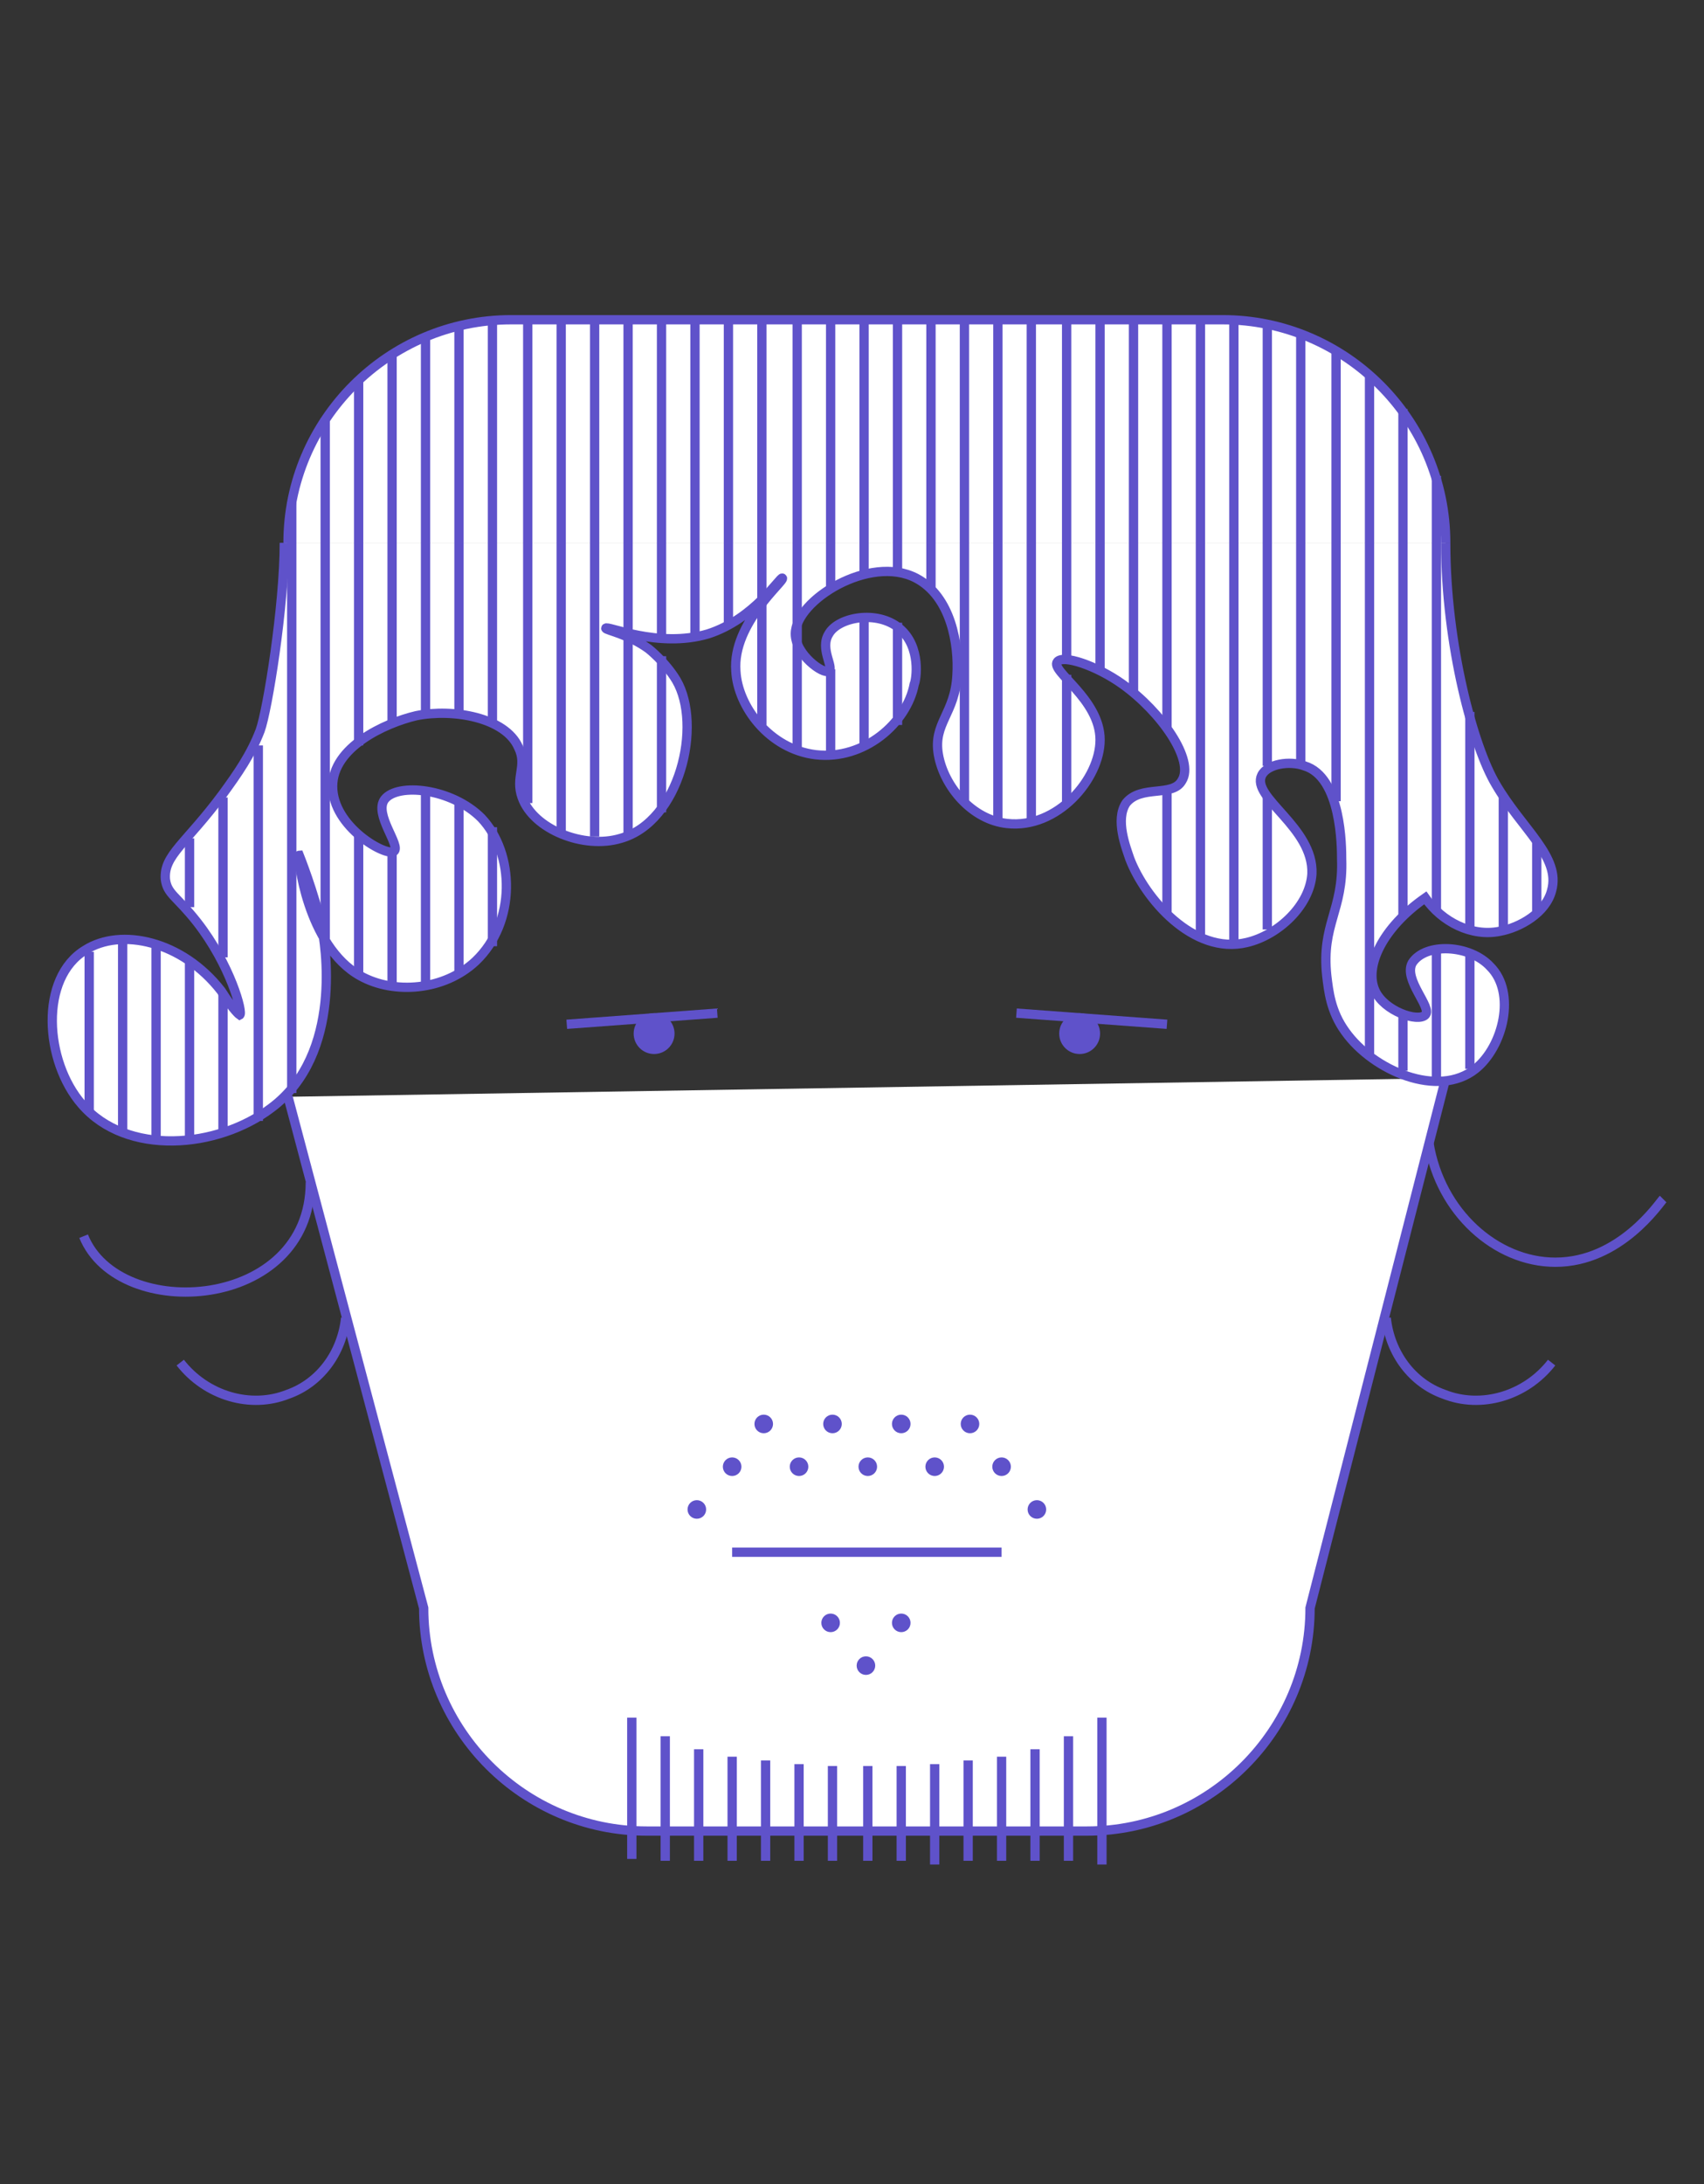 <svg xmlns="http://www.w3.org/2000/svg" viewBox="0 0 91.7 117.5"><rect x="0" y="0" width="91.7" height="117.5" fill="#333333" stroke="none"/><path fill="#FFF" stroke="#5F52CA" stroke-width=".5" stroke-miterlimit="10" d="M15.5 59l7.3 27.5c0 6.6 5.4 12 12 12h23.7c6.6 0 12-5.4 12-12L77.8 58"/><path fill="#FFF" stroke="#5F52CA" stroke-width=".5" stroke-miterlimit="10" d="M77.8 29.2c0 5.5 1.5 11 2.7 13 1.4 2.4 3.5 3.9 3 5.7-.3 1.2-1.7 2-2.8 2.2-1.5.3-3.1-.5-4-1.8-2.3 1.6-3.3 3.7-2.7 5 .5 1.1 2.3 1.7 2.7 1.3.4-.4-1.2-1.9-.7-2.8.7-1.1 3.1-1 4.2.2 1.4 1.4.7 4.3-.8 5.5-2 1.6-5.5.1-7-2-.8-1.1-.9-2.2-1-3-.3-2.8.9-3.5.8-6.3 0-.6 0-4.4-2-5-.8-.3-2-.1-2.3.5-.6 1.2 2.8 2.8 2.7 5.3-.1 1.7-1.8 3.3-3.5 3.7-2.9.7-5.5-2.4-6.3-4.5-.2-.6-.8-2.1-.2-3 .8-1 2.5-.3 3-1.2.7-1.1-1.1-3.7-3.2-5.2-1.4-1-3.2-1.6-3.5-1.2-.4.5 2.3 2 2.3 4.2 0 2.1-2.3 4.8-5 4.5-1.9-.2-3.4-2-3.7-3.7-.3-1.7.9-2.2 1-4.3.1-1.6-.3-4.2-2.2-5.2-2.5-1.3-6.5 1.2-6.5 3 0 1.1 1.5 2.2 1.8 2 .3-.2-.5-1.2 0-2 .5-.9 2.6-1.3 3.8-.3 1.2 1 .9 2.8.8 3-.4 2.1-2.7 4.1-5.3 3.8-2.5-.3-4.2-2.6-4.3-4.5-.2-2.6 2.7-4.9 2.5-5-.1-.1-1.5 2.2-4 3-2.7.8-5.5-.5-5.5-.3 0 .1 1.2.3 2.3 1.1 0 0 .9.7 1.5 1.7 1.4 2.4.2 7.6-3 8.5-2 .6-4.7-.5-5.3-2.2-.4-1.1.3-1.7-.2-2.7-.7-1.6-3.5-2.1-5.5-1.7-1.7.4-4.5 1.7-4.5 3.8 0 2.2 2.9 3.8 3.3 3.5.4-.3-1.1-2-.5-2.8.7-.9 3.6-.6 5.2 1 1.8 1.9 1.9 5.6-.3 7.7-1.7 1.6-4.4 1.8-6.2.8-2.9-1.6-3.4-6.5-3.3-6.5 0 0 .8 2 1.2 3.8.2.9 1.2 6.9-2.7 9.8-2.9 2.2-7.8 2.6-10.2-.2-2-2.3-2.3-6.8.2-8.3 1.9-1.2 5.2-.5 7.3 2.2.7 1.1 1 1.3 1 1.3.2-.1-.5-2.7-2.3-5-1.1-1.4-1.6-1.5-1.7-2.3-.1-1.3 1.1-1.9 3.1-4.6.8-1.1 1.5-2.1 2-3.4.4-1.1 1.3-6.7 1.3-10.1"/><circle fill="#5F52CA" cx="48.5" cy="76.6" r=".5"/><circle fill="#5F52CA" cx="50.3" cy="78.9" r=".5"/><circle fill="#5F52CA" cx="52.2" cy="76.6" r=".5"/><circle fill="#5F52CA" cx="53.9" cy="78.9" r=".5"/><circle fill="#5F52CA" cx="55.8" cy="81.2" r=".5"/><circle fill="#5F52CA" cx="46.7" cy="78.9" r=".5"/><circle fill="#5F52CA" cx="44.8" cy="76.6" r=".5"/><circle fill="#5F52CA" cx="43" cy="78.9" r=".5"/><circle fill="#5F52CA" cx="41.1" cy="76.6" r=".5"/><circle fill="#5F52CA" cx="39.4" cy="78.9" r=".5"/><circle fill="#5F52CA" cx="37.5" cy="81.2" r=".5"/><circle fill="#5F52CA" cx="44.7" cy="87.3" r=".5"/><circle fill="#5F52CA" cx="46.6" cy="89.6" r=".5"/><circle fill="#5F52CA" cx="48.5" cy="87.3" r=".5"/><path fill="none" stroke="#5F52CA" stroke-width=".5" stroke-miterlimit="10" d="M35.8 93.4v6.7M34 92.4v7.6M37.6 94.1v6M39.4 94.5v5.6M41.2 94.7v5.4M46.7 95v5.1M43 94.9v5.2M44.8 95v5.1M55.7 94.1v6M53.9 94.5v5.6M52.1 94.7v5.4M50.3 94.9v5.4M48.5 95v5.1M57.5 93.4v6.7M59.3 92.4v7.9M4.5 66.5c1.9 4.7 12.2 4 12.2-2.9M76.9 61.5c.6 3.7 3.6 6.4 6.8 6.4 3.5 0 5.6-3.2 5.8-3.4"/><circle fill="#5F52CA" cx="58.1" cy="55.6" r="1.1"/><path fill="none" stroke="#5F52CA" stroke-width=".5" stroke-miterlimit="10" d="M54.7 54.5l8.1.6M39.4 83.5h14.5"/><circle fill="#5F52CA" cx="35.2" cy="55.6" r="1.1"/><path fill="none" stroke="#5F52CA" stroke-width=".5" stroke-miterlimit="10" d="M38.6 54.5l-8.1.6M62.8 42.3v6.8"/><g stroke="#5F52CA" stroke-width=".5" stroke-miterlimit="10"><path fill="#FFF" d="M77.8 29.2c0-6.6-5.4-12-12-12H27.5c-6.6 0-12 5.4-12 12"/><path fill="none" d="M4.8 51.2v8.6M10.2 51.7v9.7M6.6 50.6V61M8.4 50.9v10.6M12 42.9v8.6M13.9 40.1v20.2M15.7 27v31.8M21.1 45.9v7.2M17.5 22.5v28M19.3 20.5v19.6M30.2 17.2v27.5M28.4 17.3v25.9M26.5 44.5v6.4M24.7 43.1v9.3M22.9 42.5V53M32 17.2V45M55.5 17.3v26.8M53.7 17.2v27M51.9 17.2v25.9M50.1 17.2v14.4M44.7 36v4.6M48.3 33.5V39M46.5 33.1v7M35.6 17.2v17.1M37.4 17.2v17M39.2 17.2v16.4M41 17.3V39M42.9 17.3v22.9M33.8 17.2v27.7M57.4 17.3v18.1M62.8 17.3v21.9M59.2 17.2V36M61 17.2v20M64.6 17.3v33M66.4 17.2v33.4M68.2 17.5v23.7M73.7 20.1v36.6M70 18v23M71.9 18.9v24.2M82.7 45.2v3.9M80.9 42.8V50M79.1 38.3V50M77.3 25.6v23.3M75.5 22v27.2M10.2 45.1v3.7M12 53.4v7.7M19.3 44.8v7.6M21.1 19.1V39M22.9 18.1v20.4M24.7 17.5v20.9M26.5 17.3v21.5M35.6 35.3v8.4M44.7 17.2v14.5M46.5 17.2v13.6M48.3 17.2v13.5M57.4 36.3v6.9M68.2 42.8V50M75.5 54.5v3.1M77.3 51v7M79.1 51.2v6.3"/></g><path fill="none" stroke="#5F52CA" stroke-width=".5" stroke-miterlimit="10" d="M9.7 73.3c1.4 1.8 3.8 2.5 5.8 1.7 1.7-.6 2.9-2.2 3.1-4.1M83.5 73.3c-1.4 1.8-3.8 2.5-5.8 1.7-1.7-.6-2.9-2.2-3.1-4.1"/></svg>